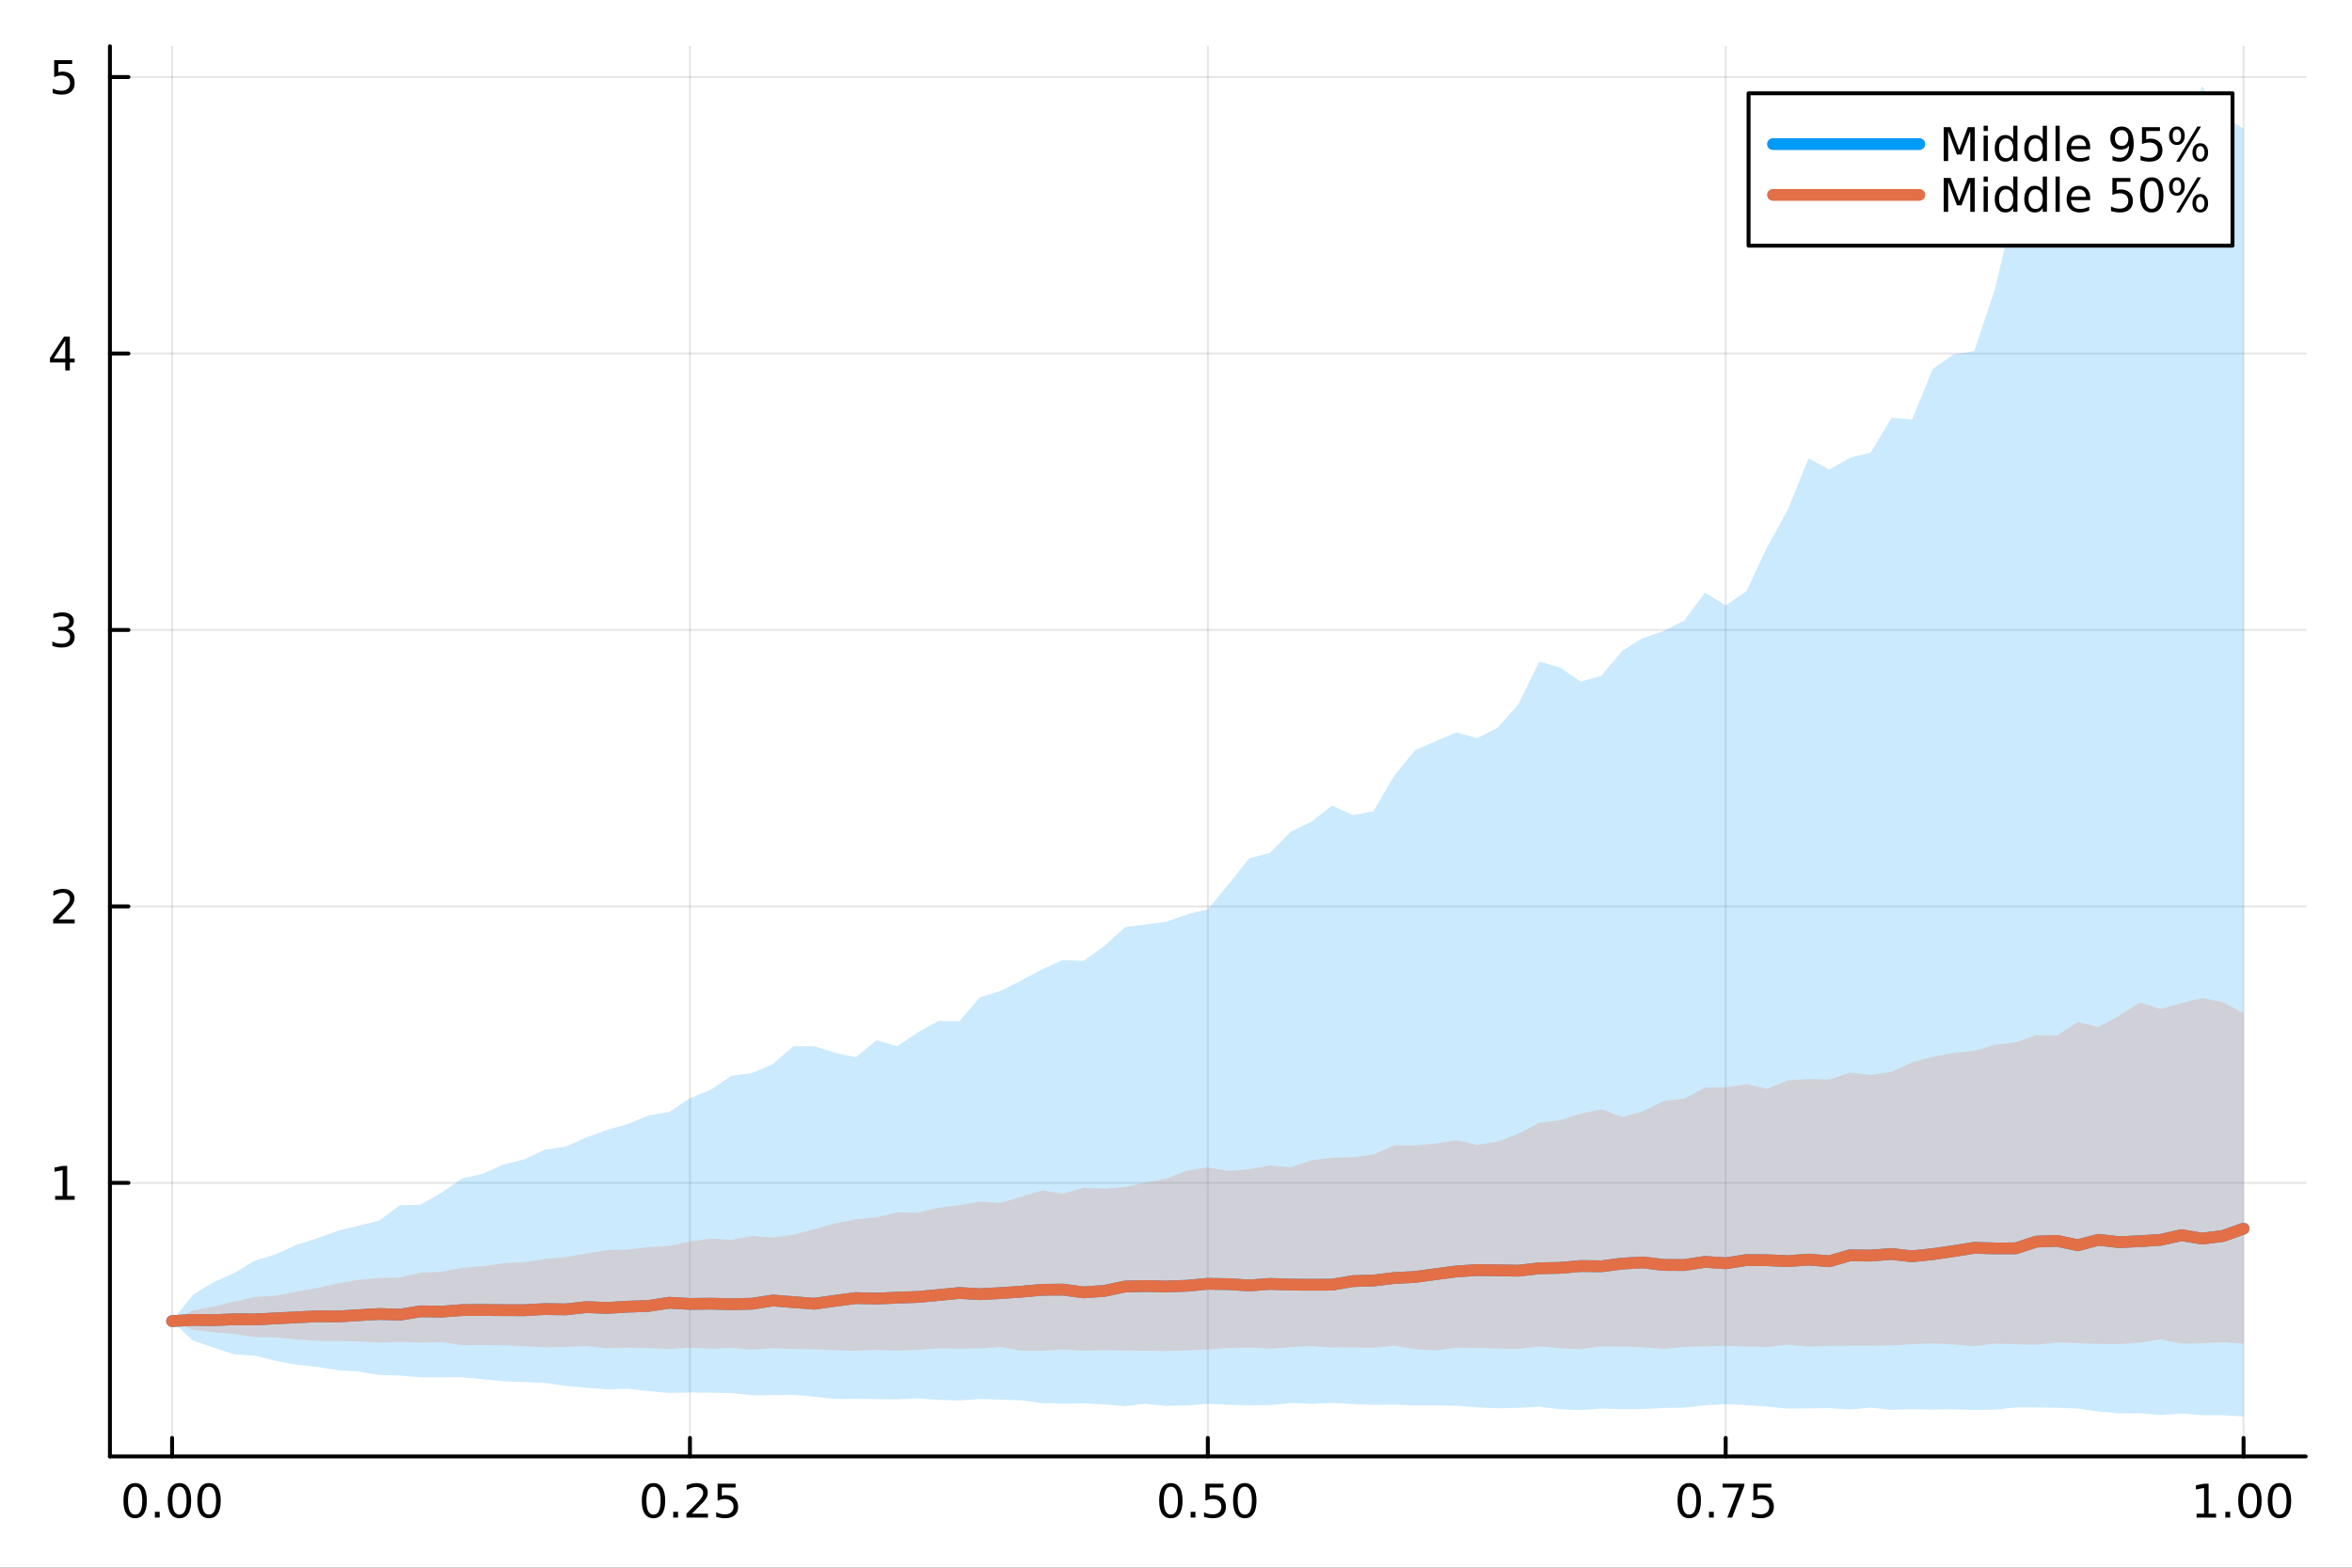<?xml version="1.0" encoding="utf-8"?>
<svg xmlns="http://www.w3.org/2000/svg" xmlns:xlink="http://www.w3.org/1999/xlink" width="600" height="400" viewBox="0 0 2400 1600">
<rect x="0" y="0" width="2400" height="1600" fill="#333333" stroke="none"/>
<defs>
  <clipPath id="clip700">
    <rect x="0" y="0" width="2400" height="1600"/>
  </clipPath>
</defs>
<path clip-path="url(#clip700)" d="M0 1600 L2400 1600 L2400 0 L0 0  Z" fill="#ffffff" fill-rule="evenodd" fill-opacity="1"/>
<defs>
  <clipPath id="clip701">
    <rect x="480" y="0" width="1681" height="1600"/>
  </clipPath>
</defs>
<path clip-path="url(#clip700)" d="M112.177 1486.45 L2352.76 1486.45 L2352.76 47.244 L112.177 47.244  Z" fill="#ffffff" fill-rule="evenodd" fill-opacity="1"/>
<defs>
  <clipPath id="clip702">
    <rect x="112" y="47" width="2242" height="1440"/>
  </clipPath>
</defs>
<polyline clip-path="url(#clip702)" style="stroke:#000000; stroke-linecap:round; stroke-linejoin:round; stroke-width:2; stroke-opacity:0.1; fill:none" points="175.59,1486.45 175.59,47.244 "/>
<polyline clip-path="url(#clip702)" style="stroke:#000000; stroke-linecap:round; stroke-linejoin:round; stroke-width:2; stroke-opacity:0.1; fill:none" points="704.028,1486.45 704.028,47.244 "/>
<polyline clip-path="url(#clip702)" style="stroke:#000000; stroke-linecap:round; stroke-linejoin:round; stroke-width:2; stroke-opacity:0.1; fill:none" points="1232.47,1486.45 1232.47,47.244 "/>
<polyline clip-path="url(#clip702)" style="stroke:#000000; stroke-linecap:round; stroke-linejoin:round; stroke-width:2; stroke-opacity:0.1; fill:none" points="1760.9,1486.45 1760.9,47.244 "/>
<polyline clip-path="url(#clip702)" style="stroke:#000000; stroke-linecap:round; stroke-linejoin:round; stroke-width:2; stroke-opacity:0.1; fill:none" points="2289.34,1486.45 2289.34,47.244 "/>
<polyline clip-path="url(#clip702)" style="stroke:#000000; stroke-linecap:round; stroke-linejoin:round; stroke-width:2; stroke-opacity:0.1; fill:none" points="112.177,1207.25 2352.76,1207.25 "/>
<polyline clip-path="url(#clip702)" style="stroke:#000000; stroke-linecap:round; stroke-linejoin:round; stroke-width:2; stroke-opacity:0.1; fill:none" points="112.177,925.099 2352.76,925.099 "/>
<polyline clip-path="url(#clip702)" style="stroke:#000000; stroke-linecap:round; stroke-linejoin:round; stroke-width:2; stroke-opacity:0.1; fill:none" points="112.177,642.944 2352.76,642.944 "/>
<polyline clip-path="url(#clip702)" style="stroke:#000000; stroke-linecap:round; stroke-linejoin:round; stroke-width:2; stroke-opacity:0.1; fill:none" points="112.177,360.79 2352.76,360.79 "/>
<polyline clip-path="url(#clip702)" style="stroke:#000000; stroke-linecap:round; stroke-linejoin:round; stroke-width:2; stroke-opacity:0.1; fill:none" points="112.177,78.636 2352.76,78.636 "/>
<polyline clip-path="url(#clip700)" style="stroke:#000000; stroke-linecap:round; stroke-linejoin:round; stroke-width:4; stroke-opacity:1; fill:none" points="112.177,1486.45 2352.76,1486.45 "/>
<polyline clip-path="url(#clip700)" style="stroke:#000000; stroke-linecap:round; stroke-linejoin:round; stroke-width:4; stroke-opacity:1; fill:none" points="175.59,1486.45 175.59,1467.55 "/>
<polyline clip-path="url(#clip700)" style="stroke:#000000; stroke-linecap:round; stroke-linejoin:round; stroke-width:4; stroke-opacity:1; fill:none" points="704.028,1486.45 704.028,1467.55 "/>
<polyline clip-path="url(#clip700)" style="stroke:#000000; stroke-linecap:round; stroke-linejoin:round; stroke-width:4; stroke-opacity:1; fill:none" points="1232.47,1486.45 1232.47,1467.55 "/>
<polyline clip-path="url(#clip700)" style="stroke:#000000; stroke-linecap:round; stroke-linejoin:round; stroke-width:4; stroke-opacity:1; fill:none" points="1760.9,1486.45 1760.9,1467.55 "/>
<polyline clip-path="url(#clip700)" style="stroke:#000000; stroke-linecap:round; stroke-linejoin:round; stroke-width:4; stroke-opacity:1; fill:none" points="2289.34,1486.45 2289.34,1467.55 "/>
<path clip-path="url(#clip700)" d="M137.893 1517.37 Q134.282 1517.37 132.453 1520.93 Q130.648 1524.47 130.648 1531.6 Q130.648 1538.71 132.453 1542.27 Q134.282 1545.82 137.893 1545.82 Q141.527 1545.82 143.333 1542.27 Q145.162 1538.71 145.162 1531.6 Q145.162 1524.47 143.333 1520.93 Q141.527 1517.37 137.893 1517.37 M137.893 1513.66 Q143.703 1513.66 146.759 1518.27 Q149.838 1522.85 149.838 1531.6 Q149.838 1540.33 146.759 1544.94 Q143.703 1549.52 137.893 1549.52 Q132.083 1549.52 129.004 1544.94 Q125.949 1540.33 125.949 1531.6 Q125.949 1522.85 129.004 1518.27 Q132.083 1513.66 137.893 1513.66 Z" fill="#000000" fill-rule="nonzero" fill-opacity="1" /><path clip-path="url(#clip700)" d="M158.055 1542.97 L162.939 1542.97 L162.939 1548.85 L158.055 1548.85 L158.055 1542.97 Z" fill="#000000" fill-rule="nonzero" fill-opacity="1" /><path clip-path="url(#clip700)" d="M183.124 1517.37 Q179.513 1517.37 177.685 1520.93 Q175.879 1524.47 175.879 1531.6 Q175.879 1538.71 177.685 1542.27 Q179.513 1545.82 183.124 1545.82 Q186.759 1545.82 188.564 1542.27 Q190.393 1538.71 190.393 1531.6 Q190.393 1524.47 188.564 1520.93 Q186.759 1517.37 183.124 1517.37 M183.124 1513.66 Q188.935 1513.66 191.99 1518.27 Q195.069 1522.85 195.069 1531.6 Q195.069 1540.33 191.99 1544.94 Q188.935 1549.52 183.124 1549.52 Q177.314 1549.52 174.236 1544.94 Q171.18 1540.33 171.18 1531.6 Q171.18 1522.85 174.236 1518.27 Q177.314 1513.66 183.124 1513.66 Z" fill="#000000" fill-rule="nonzero" fill-opacity="1" /><path clip-path="url(#clip700)" d="M213.286 1517.37 Q209.675 1517.37 207.847 1520.93 Q206.041 1524.47 206.041 1531.6 Q206.041 1538.71 207.847 1542.27 Q209.675 1545.82 213.286 1545.82 Q216.921 1545.82 218.726 1542.27 Q220.555 1538.71 220.555 1531.6 Q220.555 1524.47 218.726 1520.93 Q216.921 1517.37 213.286 1517.37 M213.286 1513.66 Q219.096 1513.66 222.152 1518.27 Q225.231 1522.85 225.231 1531.6 Q225.231 1540.33 222.152 1544.94 Q219.096 1549.52 213.286 1549.52 Q207.476 1549.52 204.397 1544.94 Q201.342 1540.33 201.342 1531.6 Q201.342 1522.85 204.397 1518.27 Q207.476 1513.66 213.286 1513.66 Z" fill="#000000" fill-rule="nonzero" fill-opacity="1" /><path clip-path="url(#clip700)" d="M666.829 1517.37 Q663.218 1517.37 661.39 1520.93 Q659.584 1524.47 659.584 1531.6 Q659.584 1538.71 661.39 1542.27 Q663.218 1545.82 666.829 1545.82 Q670.464 1545.82 672.269 1542.27 Q674.098 1538.71 674.098 1531.6 Q674.098 1524.47 672.269 1520.93 Q670.464 1517.37 666.829 1517.37 M666.829 1513.66 Q672.639 1513.66 675.695 1518.27 Q678.774 1522.85 678.774 1531.6 Q678.774 1540.33 675.695 1544.94 Q672.639 1549.52 666.829 1549.52 Q661.019 1549.52 657.94 1544.94 Q654.885 1540.33 654.885 1531.6 Q654.885 1522.85 657.94 1518.27 Q661.019 1513.66 666.829 1513.66 Z" fill="#000000" fill-rule="nonzero" fill-opacity="1" /><path clip-path="url(#clip700)" d="M686.991 1542.97 L691.875 1542.97 L691.875 1548.85 L686.991 1548.85 L686.991 1542.97 Z" fill="#000000" fill-rule="nonzero" fill-opacity="1" /><path clip-path="url(#clip700)" d="M706.088 1544.91 L722.408 1544.91 L722.408 1548.85 L700.463 1548.85 L700.463 1544.91 Q703.125 1542.16 707.709 1537.53 Q712.315 1532.88 713.496 1531.53 Q715.741 1529.01 716.621 1527.27 Q717.523 1525.51 717.523 1523.82 Q717.523 1521.07 715.579 1519.33 Q713.658 1517.6 710.556 1517.6 Q708.357 1517.6 705.903 1518.36 Q703.473 1519.13 700.695 1520.68 L700.695 1515.95 Q703.519 1514.82 705.973 1514.24 Q708.426 1513.66 710.463 1513.66 Q715.834 1513.66 719.028 1516.35 Q722.223 1519.03 722.223 1523.52 Q722.223 1525.65 721.412 1527.57 Q720.625 1529.47 718.519 1532.07 Q717.94 1532.74 714.838 1535.95 Q711.736 1539.15 706.088 1544.91 Z" fill="#000000" fill-rule="nonzero" fill-opacity="1" /><path clip-path="url(#clip700)" d="M732.269 1514.29 L750.625 1514.29 L750.625 1518.22 L736.551 1518.22 L736.551 1526.7 Q737.57 1526.35 738.588 1526.19 Q739.607 1526 740.625 1526 Q746.412 1526 749.792 1529.17 Q753.171 1532.34 753.171 1537.76 Q753.171 1543.34 749.699 1546.44 Q746.227 1549.52 739.908 1549.52 Q737.732 1549.52 735.463 1549.15 Q733.218 1548.78 730.81 1548.04 L730.81 1543.34 Q732.894 1544.47 735.116 1545.03 Q737.338 1545.58 739.815 1545.58 Q743.82 1545.58 746.158 1543.48 Q748.496 1541.37 748.496 1537.76 Q748.496 1534.15 746.158 1532.04 Q743.82 1529.94 739.815 1529.94 Q737.94 1529.94 736.065 1530.35 Q734.213 1530.77 732.269 1531.65 L732.269 1514.29 Z" fill="#000000" fill-rule="nonzero" fill-opacity="1" /><path clip-path="url(#clip700)" d="M1194.77 1517.37 Q1191.16 1517.37 1189.33 1520.93 Q1187.52 1524.47 1187.52 1531.6 Q1187.52 1538.71 1189.33 1542.27 Q1191.16 1545.82 1194.77 1545.82 Q1198.4 1545.82 1200.21 1542.27 Q1202.04 1538.71 1202.04 1531.6 Q1202.04 1524.47 1200.21 1520.93 Q1198.4 1517.37 1194.77 1517.37 M1194.77 1513.66 Q1200.58 1513.66 1203.64 1518.27 Q1206.71 1522.85 1206.71 1531.6 Q1206.71 1540.33 1203.64 1544.94 Q1200.58 1549.52 1194.77 1549.52 Q1188.96 1549.52 1185.88 1544.94 Q1182.83 1540.33 1182.83 1531.6 Q1182.83 1522.85 1185.88 1518.27 Q1188.96 1513.66 1194.77 1513.66 Z" fill="#000000" fill-rule="nonzero" fill-opacity="1" /><path clip-path="url(#clip700)" d="M1214.93 1542.97 L1219.82 1542.97 L1219.82 1548.85 L1214.93 1548.85 L1214.93 1542.97 Z" fill="#000000" fill-rule="nonzero" fill-opacity="1" /><path clip-path="url(#clip700)" d="M1230.05 1514.29 L1248.4 1514.29 L1248.4 1518.22 L1234.33 1518.22 L1234.33 1526.7 Q1235.35 1526.35 1236.37 1526.19 Q1237.39 1526 1238.4 1526 Q1244.19 1526 1247.57 1529.17 Q1250.95 1532.34 1250.95 1537.76 Q1250.95 1543.34 1247.48 1546.44 Q1244.01 1549.52 1237.69 1549.52 Q1235.51 1549.52 1233.24 1549.15 Q1231 1548.78 1228.59 1548.04 L1228.59 1543.34 Q1230.67 1544.47 1232.89 1545.03 Q1235.12 1545.58 1237.59 1545.58 Q1241.6 1545.58 1243.94 1543.48 Q1246.27 1541.37 1246.27 1537.76 Q1246.27 1534.15 1243.94 1532.04 Q1241.6 1529.94 1237.59 1529.94 Q1235.72 1529.94 1233.84 1530.35 Q1231.99 1530.77 1230.05 1531.65 L1230.05 1514.29 Z" fill="#000000" fill-rule="nonzero" fill-opacity="1" /><path clip-path="url(#clip700)" d="M1270.16 1517.37 Q1266.55 1517.37 1264.72 1520.93 Q1262.92 1524.47 1262.92 1531.6 Q1262.92 1538.71 1264.72 1542.27 Q1266.55 1545.82 1270.16 1545.82 Q1273.8 1545.82 1275.6 1542.27 Q1277.43 1538.71 1277.43 1531.6 Q1277.43 1524.47 1275.6 1520.93 Q1273.8 1517.37 1270.16 1517.37 M1270.16 1513.66 Q1275.97 1513.66 1279.03 1518.27 Q1282.11 1522.85 1282.11 1531.6 Q1282.11 1540.33 1279.03 1544.94 Q1275.97 1549.52 1270.16 1549.52 Q1264.35 1549.52 1261.27 1544.94 Q1258.22 1540.33 1258.22 1531.6 Q1258.22 1522.85 1261.27 1518.27 Q1264.35 1513.66 1270.16 1513.66 Z" fill="#000000" fill-rule="nonzero" fill-opacity="1" /><path clip-path="url(#clip700)" d="M1723.71 1517.37 Q1720.09 1517.37 1718.27 1520.93 Q1716.46 1524.47 1716.46 1531.6 Q1716.46 1538.71 1718.27 1542.27 Q1720.09 1545.82 1723.71 1545.82 Q1727.34 1545.82 1729.15 1542.27 Q1730.97 1538.71 1730.97 1531.6 Q1730.97 1524.47 1729.15 1520.93 Q1727.34 1517.37 1723.71 1517.37 M1723.71 1513.66 Q1729.52 1513.66 1732.57 1518.27 Q1735.65 1522.85 1735.65 1531.6 Q1735.65 1540.33 1732.57 1544.94 Q1729.52 1549.52 1723.71 1549.52 Q1717.9 1549.52 1714.82 1544.94 Q1711.76 1540.33 1711.76 1531.6 Q1711.76 1522.85 1714.82 1518.27 Q1717.9 1513.66 1723.71 1513.66 Z" fill="#000000" fill-rule="nonzero" fill-opacity="1" /><path clip-path="url(#clip700)" d="M1743.87 1542.97 L1748.75 1542.97 L1748.75 1548.85 L1743.87 1548.85 L1743.87 1542.97 Z" fill="#000000" fill-rule="nonzero" fill-opacity="1" /><path clip-path="url(#clip700)" d="M1757.76 1514.29 L1779.98 1514.29 L1779.98 1516.28 L1767.43 1548.85 L1762.55 1548.85 L1774.35 1518.22 L1757.76 1518.22 L1757.76 1514.29 Z" fill="#000000" fill-rule="nonzero" fill-opacity="1" /><path clip-path="url(#clip700)" d="M1789.15 1514.29 L1807.5 1514.29 L1807.5 1518.22 L1793.43 1518.22 L1793.43 1526.7 Q1794.45 1526.35 1795.46 1526.19 Q1796.48 1526 1797.5 1526 Q1803.29 1526 1806.67 1529.17 Q1810.05 1532.34 1810.05 1537.76 Q1810.05 1543.34 1806.58 1546.44 Q1803.1 1549.52 1796.78 1549.52 Q1794.61 1549.52 1792.34 1549.15 Q1790.09 1548.78 1787.69 1548.04 L1787.69 1543.34 Q1789.77 1544.47 1791.99 1545.03 Q1794.21 1545.58 1796.69 1545.58 Q1800.7 1545.58 1803.03 1543.48 Q1805.37 1541.37 1805.37 1537.76 Q1805.37 1534.15 1803.03 1532.04 Q1800.7 1529.94 1796.69 1529.94 Q1794.82 1529.94 1792.94 1530.35 Q1791.09 1530.77 1789.15 1531.65 L1789.15 1514.29 Z" fill="#000000" fill-rule="nonzero" fill-opacity="1" /><path clip-path="url(#clip700)" d="M2241.42 1544.91 L2249.05 1544.91 L2249.05 1518.55 L2240.74 1520.21 L2240.74 1515.95 L2249.01 1514.29 L2253.68 1514.29 L2253.68 1544.91 L2261.32 1544.91 L2261.32 1548.85 L2241.42 1548.85 L2241.42 1544.91 Z" fill="#000000" fill-rule="nonzero" fill-opacity="1" /><path clip-path="url(#clip700)" d="M2270.77 1542.97 L2275.65 1542.97 L2275.65 1548.85 L2270.77 1548.85 L2270.77 1542.97 Z" fill="#000000" fill-rule="nonzero" fill-opacity="1" /><path clip-path="url(#clip700)" d="M2295.84 1517.37 Q2292.23 1517.37 2290.4 1520.93 Q2288.59 1524.47 2288.59 1531.6 Q2288.59 1538.71 2290.4 1542.27 Q2292.23 1545.82 2295.84 1545.82 Q2299.47 1545.82 2301.28 1542.27 Q2303.1 1538.71 2303.1 1531.6 Q2303.1 1524.47 2301.28 1520.93 Q2299.47 1517.37 2295.84 1517.37 M2295.84 1513.66 Q2301.65 1513.66 2304.7 1518.27 Q2307.78 1522.85 2307.78 1531.6 Q2307.78 1540.33 2304.7 1544.94 Q2301.65 1549.52 2295.84 1549.52 Q2290.03 1549.52 2286.95 1544.94 Q2283.89 1540.33 2283.89 1531.6 Q2283.89 1522.85 2286.95 1518.27 Q2290.03 1513.66 2295.84 1513.66 Z" fill="#000000" fill-rule="nonzero" fill-opacity="1" /><path clip-path="url(#clip700)" d="M2326 1517.37 Q2322.39 1517.37 2320.56 1520.93 Q2318.75 1524.47 2318.75 1531.6 Q2318.75 1538.71 2320.56 1542.27 Q2322.39 1545.82 2326 1545.82 Q2329.63 1545.82 2331.44 1542.27 Q2333.27 1538.71 2333.27 1531.6 Q2333.27 1524.47 2331.44 1520.93 Q2329.63 1517.37 2326 1517.37 M2326 1513.66 Q2331.81 1513.66 2334.86 1518.27 Q2337.94 1522.85 2337.94 1531.6 Q2337.94 1540.33 2334.86 1544.94 Q2331.81 1549.52 2326 1549.52 Q2320.19 1549.52 2317.11 1544.94 Q2314.05 1540.33 2314.05 1531.6 Q2314.05 1522.85 2317.11 1518.27 Q2320.19 1513.66 2326 1513.66 Z" fill="#000000" fill-rule="nonzero" fill-opacity="1" /><polyline clip-path="url(#clip700)" style="stroke:#000000; stroke-linecap:round; stroke-linejoin:round; stroke-width:4; stroke-opacity:1; fill:none" points="112.177,1486.45 112.177,47.244 "/>
<polyline clip-path="url(#clip700)" style="stroke:#000000; stroke-linecap:round; stroke-linejoin:round; stroke-width:4; stroke-opacity:1; fill:none" points="112.177,1207.25 131.075,1207.25 "/>
<polyline clip-path="url(#clip700)" style="stroke:#000000; stroke-linecap:round; stroke-linejoin:round; stroke-width:4; stroke-opacity:1; fill:none" points="112.177,925.099 131.075,925.099 "/>
<polyline clip-path="url(#clip700)" style="stroke:#000000; stroke-linecap:round; stroke-linejoin:round; stroke-width:4; stroke-opacity:1; fill:none" points="112.177,642.944 131.075,642.944 "/>
<polyline clip-path="url(#clip700)" style="stroke:#000000; stroke-linecap:round; stroke-linejoin:round; stroke-width:4; stroke-opacity:1; fill:none" points="112.177,360.79 131.075,360.79 "/>
<polyline clip-path="url(#clip700)" style="stroke:#000000; stroke-linecap:round; stroke-linejoin:round; stroke-width:4; stroke-opacity:1; fill:none" points="112.177,78.636 131.075,78.636 "/>
<path clip-path="url(#clip700)" d="M56.27 1220.6 L63.909 1220.6 L63.909 1194.23 L55.599 1195.9 L55.599 1191.64 L63.862 1189.97 L68.538 1189.97 L68.538 1220.6 L76.177 1220.6 L76.177 1224.53 L56.27 1224.53 L56.27 1220.6 Z" fill="#000000" fill-rule="nonzero" fill-opacity="1" /><path clip-path="url(#clip700)" d="M59.858 938.443 L76.177 938.443 L76.177 942.379 L54.233 942.379 L54.233 938.443 Q56.895 935.689 61.478 931.059 Q66.085 926.406 67.265 925.064 Q69.51 922.541 70.39 920.805 Q71.293 919.045 71.293 917.356 Q71.293 914.601 69.349 912.865 Q67.427 911.129 64.325 911.129 Q62.126 911.129 59.673 911.893 Q57.242 912.656 54.464 914.207 L54.464 909.485 Q57.288 908.351 59.742 907.772 Q62.196 907.194 64.233 907.194 Q69.603 907.194 72.798 909.879 Q75.992 912.564 75.992 917.055 Q75.992 919.184 75.182 921.105 Q74.395 923.004 72.288 925.596 Q71.71 926.267 68.608 929.485 Q65.506 932.679 59.858 938.443 Z" fill="#000000" fill-rule="nonzero" fill-opacity="1" /><path clip-path="url(#clip700)" d="M69.048 641.59 Q72.404 642.308 74.279 644.576 Q76.177 646.845 76.177 650.178 Q76.177 655.294 72.659 658.095 Q69.14 660.896 62.659 660.896 Q60.483 660.896 58.168 660.456 Q55.876 660.039 53.423 659.183 L53.423 654.669 Q55.367 655.803 57.682 656.382 Q59.997 656.96 62.52 656.96 Q66.918 656.96 69.21 655.224 Q71.524 653.488 71.524 650.178 Q71.524 647.122 69.372 645.409 Q67.242 643.673 63.423 643.673 L59.395 643.673 L59.395 639.831 L63.608 639.831 Q67.057 639.831 68.885 638.465 Q70.714 637.076 70.714 634.484 Q70.714 631.822 68.816 630.41 Q66.941 628.974 63.423 628.974 Q61.501 628.974 59.302 629.391 Q57.103 629.808 54.464 630.687 L54.464 626.521 Q57.126 625.78 59.441 625.41 Q61.779 625.039 63.839 625.039 Q69.163 625.039 72.265 627.47 Q75.367 629.877 75.367 633.998 Q75.367 636.868 73.724 638.859 Q72.08 640.826 69.048 641.59 Z" fill="#000000" fill-rule="nonzero" fill-opacity="1" /><path clip-path="url(#clip700)" d="M66.594 347.584 L54.788 366.033 L66.594 366.033 L66.594 347.584 M65.367 343.51 L71.247 343.51 L71.247 366.033 L76.177 366.033 L76.177 369.922 L71.247 369.922 L71.247 378.07 L66.594 378.07 L66.594 369.922 L50.992 369.922 L50.992 365.408 L65.367 343.51 Z" fill="#000000" fill-rule="nonzero" fill-opacity="1" /><path clip-path="url(#clip700)" d="M55.275 61.356 L73.631 61.356 L73.631 65.291 L59.557 65.291 L59.557 73.763 Q60.575 73.416 61.594 73.254 Q62.612 73.069 63.631 73.069 Q69.418 73.069 72.798 76.24 Q76.177 79.411 76.177 84.828 Q76.177 90.406 72.705 93.508 Q69.233 96.587 62.913 96.587 Q60.737 96.587 58.469 96.216 Q56.224 95.846 53.816 95.105 L53.816 90.406 Q55.9 91.541 58.122 92.096 Q60.344 92.652 62.821 92.652 Q66.825 92.652 69.163 90.545 Q71.501 88.439 71.501 84.828 Q71.501 81.217 69.163 79.11 Q66.825 77.004 62.821 77.004 Q60.946 77.004 59.071 77.42 Q57.219 77.837 55.275 78.717 L55.275 61.356 Z" fill="#000000" fill-rule="nonzero" fill-opacity="1" /><path clip-path="url(#clip702)" d="M175.59 1348.33 L196.727 1368.22 L217.865 1375.41 L239.002 1382.31 L260.14 1383.65 L281.277 1388.9 L302.415 1392.83 L323.553 1394.96 L344.69 1398.49 L365.828 1399.95 L386.965 1403.35 L408.103 1403.92 L429.24 1405.81 L450.378 1405.75 L471.515 1405.61 L492.653 1407.73 L513.79 1409.72 L534.928 1410.63 L556.065 1411.38 L577.203 1414.47 L598.34 1416.35 L619.478 1418.08 L640.616 1417.3 L661.753 1419.85 L682.891 1421.69 L704.028 1421.18 L725.166 1421.4 L746.303 1421.83 L767.441 1423.96 L788.578 1423.89 L809.716 1423.68 L830.853 1425.45 L851.991 1427.87 L873.128 1427.72 L894.266 1427.91 L915.404 1428.19 L936.541 1427.14 L957.679 1428.76 L978.816 1429.38 L999.954 1427.83 L1021.09 1428.48 L1042.23 1429.23 L1063.37 1432.1 L1084.5 1432.72 L1105.64 1432.36 L1126.78 1433.3 L1147.92 1435.1 L1169.05 1432.79 L1190.19 1434.81 L1211.33 1434.4 L1232.47 1432.77 L1253.6 1433.76 L1274.74 1434.28 L1295.88 1434.09 L1317.02 1431.99 L1338.15 1432.8 L1359.29 1431.88 L1380.43 1432.97 L1401.57 1433.87 L1422.7 1433.53 L1443.84 1434.47 L1464.98 1434.41 L1486.12 1434.74 L1507.25 1436.38 L1528.39 1437.37 L1549.53 1436.85 L1570.67 1435.75 L1591.8 1438.34 L1612.94 1439.24 L1634.08 1437.7 L1655.22 1438.23 L1676.35 1438.14 L1697.49 1437.06 L1718.63 1436.63 L1739.77 1434.26 L1760.9 1433.21 L1782.04 1434.17 L1803.18 1435.57 L1824.32 1437.69 L1845.46 1437.41 L1866.59 1437.16 L1887.73 1438.65 L1908.87 1436.62 L1930.01 1438.96 L1951.14 1438.34 L1972.28 1438.66 L1993.42 1438.4 L2014.56 1439.11 L2035.69 1438.8 L2056.83 1436.48 L2077.97 1436.51 L2099.11 1436.77 L2120.24 1437.61 L2141.38 1440.65 L2162.52 1442.63 L2183.66 1442.37 L2204.79 1444.19 L2225.93 1442.67 L2247.07 1444.33 L2268.21 1444.31 L2289.34 1445.72 L2289.34 131.098 L2268.21 118.729 L2247.07 87.976 L2225.93 132.423 L2204.79 123.436 L2183.66 162.429 L2162.52 171.653 L2141.38 194.561 L2120.24 205.159 L2099.11 196.796 L2077.97 214.035 L2056.83 205.216 L2035.69 295.04 L2014.56 358.323 L1993.42 361.804 L1972.28 376.375 L1951.14 428.021 L1930.01 426.506 L1908.87 461.976 L1887.73 467.165 L1866.59 479.288 L1845.46 467.767 L1824.32 520.206 L1803.18 558.335 L1782.04 603.324 L1760.9 617.926 L1739.77 604.73 L1718.63 633.314 L1697.49 644.147 L1676.35 651.221 L1655.22 664.362 L1634.08 689.602 L1612.94 695.659 L1591.8 681.235 L1570.67 675.176 L1549.53 718.516 L1528.39 742.555 L1507.25 753.4 L1486.12 747.425 L1464.98 756.404 L1443.84 765.736 L1422.7 791.624 L1401.57 827.838 L1380.43 832.003 L1359.29 822.108 L1338.15 838.628 L1317.02 848.85 L1295.88 870.424 L1274.74 876.039 L1253.6 902.447 L1232.47 928.081 L1211.33 933.171 L1190.19 940.714 L1169.05 943.609 L1147.92 946.188 L1126.78 965.476 L1105.64 980.706 L1084.5 979.797 L1063.37 989.26 L1042.23 1000.63 L1021.09 1011.3 L999.954 1017.84 L978.816 1042.34 L957.679 1041.97 L936.541 1053.67 L915.404 1067.8 L894.266 1061.71 L873.128 1079.1 L851.991 1074.51 L830.853 1067.73 L809.716 1067.7 L788.578 1085.99 L767.441 1095.12 L746.303 1098.04 L725.166 1112.23 L704.028 1120.75 L682.891 1134.88 L661.753 1138.36 L640.616 1147.2 L619.478 1153.23 L598.34 1160.83 L577.203 1170.23 L556.065 1173.38 L534.928 1183.23 L513.79 1188.56 L492.653 1197.99 L471.515 1202.74 L450.378 1217.31 L429.24 1229.49 L408.103 1230.04 L386.965 1245.65 L365.828 1251.03 L344.69 1256.12 L323.553 1263.85 L302.415 1270.46 L281.277 1280.19 L260.14 1286.55 L239.002 1299.32 L217.865 1308.56 L196.727 1321.57 L175.59 1348.33  Z" fill="#009af9" fill-rule="evenodd" fill-opacity="0.2"/>
<polyline clip-path="url(#clip702)" style="stroke:#009af9; stroke-linecap:round; stroke-linejoin:round; stroke-width:12; stroke-opacity:1; fill:none" points="175.59,1348.33 196.727,1347.07 217.865,1347.36 239.002,1346.46 260.14,1346.62 281.277,1345.56 302.415,1344.48 323.553,1343.39 344.69,1343.6 365.828,1342.29 386.965,1341.08 408.103,1341.77 429.24,1338.35 450.378,1338.7 471.515,1337.08 492.653,1336.99 513.79,1337.18 534.928,1337.22 556.065,1336.04 577.203,1336.37 598.34,1334.04 619.478,1334.9 640.616,1333.62 661.753,1332.81 682.891,1329.59 704.028,1330.8 725.166,1330.53 746.303,1331.09 767.441,1330.59 788.578,1327.32 809.716,1328.97 830.853,1330.59 851.991,1327.62 873.128,1324.84 894.266,1325.38 915.404,1324.41 936.541,1323.68 957.679,1321.73 978.816,1319.63 999.954,1320.87 1021.09,1319.71 1042.23,1318.32 1063.37,1316.4 1084.5,1316.19 1105.64,1319 1126.78,1317.49 1147.92,1313.04 1169.05,1312.56 1190.19,1313.02 1211.33,1312.26 1232.47,1310.28 1253.6,1310.63 1274.74,1311.93 1295.88,1310.38 1317.02,1311.09 1338.15,1311.22 1359.29,1311.13 1380.43,1307.54 1401.57,1306.9 1422.7,1304.36 1443.84,1303.29 1464.98,1300.39 1486.12,1297.64 1507.25,1296.24 1528.39,1296.48 1549.53,1296.88 1570.67,1294.44 1591.8,1293.99 1612.94,1292.15 1634.08,1292.38 1655.22,1289.66 1676.35,1288.45 1697.49,1290.97 1718.63,1291.12 1739.77,1287.9 1760.9,1289.31 1782.04,1286.07 1803.18,1286.18 1824.32,1287.15 1845.46,1285.53 1866.59,1287.25 1887.73,1281.19 1908.87,1281.47 1930.01,1279.82 1951.14,1282.22 1972.28,1279.97 1993.42,1276.91 2014.56,1273.54 2035.69,1274.14 2056.83,1274.12 2077.97,1267.18 2099.11,1266.46 2120.24,1270.89 2141.38,1265.35 2162.52,1267.78 2183.66,1266.76 2204.79,1265.4 2225.93,1260.65 2247.07,1264.14 2268.21,1261.47 2289.34,1253.98 "/>
<path clip-path="url(#clip702)" d="M175.59 1348.33 L196.727 1357.26 L217.865 1359.78 L239.002 1361.37 L260.14 1364.89 L281.277 1364.95 L302.415 1367.14 L323.553 1368.41 L344.69 1368.68 L365.828 1369.03 L386.965 1370.29 L408.103 1369.68 L429.24 1370.13 L450.378 1369.69 L471.515 1372.9 L492.653 1372.78 L513.79 1373.09 L534.928 1373.96 L556.065 1375.17 L577.203 1374.75 L598.34 1373.73 L619.478 1376.06 L640.616 1375.46 L661.753 1375.94 L682.891 1376.86 L704.028 1375.44 L725.166 1376.58 L746.303 1375.73 L767.441 1377.43 L788.578 1375.95 L809.716 1376.83 L830.853 1377.1 L851.991 1378 L873.128 1378.63 L894.266 1377.67 L915.404 1378.45 L936.541 1377.63 L957.679 1376.18 L978.816 1376.34 L999.954 1376.25 L1021.09 1374.71 L1042.23 1378.66 L1063.37 1378.71 L1084.5 1377.25 L1105.64 1378.55 L1126.78 1378 L1147.92 1378.3 L1169.05 1378.56 L1190.19 1378.94 L1211.33 1378.21 L1232.47 1377.28 L1253.6 1375.86 L1274.74 1375.28 L1295.88 1376.59 L1317.02 1374.91 L1338.15 1373.77 L1359.29 1375.42 L1380.43 1375.13 L1401.57 1375.64 L1422.7 1373.36 L1443.84 1377.09 L1464.98 1378.3 L1486.12 1375.58 L1507.25 1375.71 L1528.39 1376.43 L1549.53 1376.74 L1570.67 1374.12 L1591.8 1375.95 L1612.94 1377.03 L1634.08 1374.22 L1655.22 1374.29 L1676.35 1375.02 L1697.49 1376.81 L1718.63 1374.61 L1739.77 1374.09 L1760.9 1373.5 L1782.04 1374.25 L1803.18 1374.82 L1824.32 1372.36 L1845.46 1374.39 L1866.59 1373.61 L1887.73 1373.54 L1908.87 1373.51 L1930.01 1373.11 L1951.14 1371.96 L1972.28 1371.11 L1993.42 1372.27 L2014.56 1373.9 L2035.69 1371.4 L2056.83 1371.93 L2077.97 1372.46 L2099.11 1370.17 L2120.24 1370.9 L2141.38 1371.7 L2162.52 1371.8 L2183.66 1370.46 L2204.79 1367 L2225.93 1371.3 L2247.07 1370.98 L2268.21 1369.87 L2289.34 1371.37 L2289.34 1034.09 L2268.21 1022.84 L2247.07 1018.52 L2225.93 1023.74 L2204.79 1029.77 L2183.66 1023.09 L2162.52 1036.56 L2141.38 1048.19 L2120.24 1043.04 L2099.11 1056.75 L2077.97 1056.32 L2056.83 1063.86 L2035.69 1066.27 L2014.56 1072.58 L1993.42 1074.59 L1972.28 1078.44 L1951.14 1084.05 L1930.01 1093.95 L1908.87 1097.11 L1887.73 1094.77 L1866.59 1101.79 L1845.46 1101.3 L1824.32 1102.57 L1803.18 1111.24 L1782.04 1106.55 L1760.9 1109.72 L1739.77 1110.02 L1718.63 1121.27 L1697.49 1123.78 L1676.35 1134.13 L1655.22 1140.02 L1634.08 1132.15 L1612.94 1136.69 L1591.8 1143.26 L1570.67 1145.8 L1549.53 1156.99 L1528.39 1165.07 L1507.25 1168.47 L1486.12 1163.7 L1464.98 1167.11 L1443.84 1168.93 L1422.7 1168.99 L1401.57 1178.31 L1380.43 1180.98 L1359.29 1181.56 L1338.15 1184.28 L1317.02 1191.33 L1295.88 1189.49 L1274.74 1193.19 L1253.6 1195.11 L1232.47 1191.43 L1211.33 1194.61 L1190.19 1202.94 L1169.05 1206.91 L1147.92 1211.51 L1126.78 1213.19 L1105.64 1212.41 L1084.5 1218.16 L1063.37 1215.07 L1042.23 1221.25 L1021.09 1227.6 L999.954 1226.32 L978.816 1230.04 L957.679 1232.59 L936.541 1237.65 L915.404 1237.37 L894.266 1242.35 L873.128 1244.58 L851.991 1248.61 L830.853 1254.52 L809.716 1260.22 L788.578 1262.96 L767.441 1261.53 L746.303 1265.3 L725.166 1264.16 L704.028 1266.99 L682.891 1271.56 L661.753 1272.75 L640.616 1275.26 L619.478 1275.79 L598.34 1279.27 L577.203 1282.86 L556.065 1284.9 L534.928 1288.15 L513.79 1289.17 L492.653 1292.28 L471.515 1294.08 L450.378 1297.93 L429.24 1298.89 L408.103 1303.81 L386.965 1304.51 L365.828 1306.08 L344.69 1309.94 L323.553 1314.5 L302.415 1318.29 L281.277 1322.28 L260.14 1323.7 L239.002 1328.31 L217.865 1333.45 L196.727 1337.47 L175.59 1348.33  Z" fill="#e26f46" fill-rule="evenodd" fill-opacity="0.2"/>
<polyline clip-path="url(#clip702)" style="stroke:#e26f46; stroke-linecap:round; stroke-linejoin:round; stroke-width:12; stroke-opacity:1; fill:none" points="175.59,1348.33 196.727,1347.07 217.865,1347.36 239.002,1346.46 260.14,1346.62 281.277,1345.56 302.415,1344.48 323.553,1343.39 344.69,1343.6 365.828,1342.29 386.965,1341.08 408.103,1341.77 429.24,1338.35 450.378,1338.7 471.515,1337.08 492.653,1336.99 513.79,1337.18 534.928,1337.22 556.065,1336.04 577.203,1336.37 598.34,1334.04 619.478,1334.9 640.616,1333.62 661.753,1332.81 682.891,1329.59 704.028,1330.8 725.166,1330.53 746.303,1331.09 767.441,1330.59 788.578,1327.32 809.716,1328.97 830.853,1330.59 851.991,1327.62 873.128,1324.84 894.266,1325.38 915.404,1324.41 936.541,1323.68 957.679,1321.73 978.816,1319.63 999.954,1320.87 1021.09,1319.71 1042.23,1318.32 1063.37,1316.4 1084.5,1316.19 1105.64,1319 1126.78,1317.49 1147.92,1313.04 1169.05,1312.56 1190.19,1313.02 1211.33,1312.26 1232.47,1310.28 1253.6,1310.63 1274.74,1311.93 1295.88,1310.38 1317.02,1311.09 1338.15,1311.22 1359.29,1311.13 1380.43,1307.54 1401.57,1306.9 1422.7,1304.36 1443.84,1303.29 1464.98,1300.39 1486.12,1297.64 1507.25,1296.24 1528.39,1296.48 1549.53,1296.88 1570.67,1294.44 1591.8,1293.99 1612.94,1292.15 1634.08,1292.38 1655.22,1289.66 1676.35,1288.45 1697.49,1290.97 1718.63,1291.12 1739.77,1287.9 1760.9,1289.31 1782.04,1286.07 1803.18,1286.18 1824.32,1287.15 1845.46,1285.53 1866.59,1287.25 1887.73,1281.19 1908.87,1281.47 1930.01,1279.82 1951.14,1282.22 1972.28,1279.97 1993.42,1276.91 2014.56,1273.54 2035.69,1274.14 2056.83,1274.12 2077.97,1267.18 2099.11,1266.46 2120.24,1270.89 2141.38,1265.35 2162.52,1267.78 2183.66,1266.76 2204.79,1265.4 2225.93,1260.65 2247.07,1264.14 2268.21,1261.47 2289.34,1253.98 "/>
<path clip-path="url(#clip700)" d="M1784.25 250.738 L2278.07 250.738 L2278.07 95.218 L1784.25 95.218  Z" fill="#ffffff" fill-rule="evenodd" fill-opacity="1"/>
<polyline clip-path="url(#clip700)" style="stroke:#000000; stroke-linecap:round; stroke-linejoin:round; stroke-width:4; stroke-opacity:1; fill:none" points="1784.25,250.738 2278.07,250.738 2278.07,95.218 1784.25,95.218 1784.25,250.738 "/>
<polyline clip-path="url(#clip700)" style="stroke:#009af9; stroke-linecap:round; stroke-linejoin:round; stroke-width:12; stroke-opacity:1; fill:none" points="1809.14,147.058 1958.51,147.058 "/>
<path clip-path="url(#clip700)" d="M1983.41 129.778 L1990.38 129.778 L1999.19 153.296 L2008.06 129.778 L2015.03 129.778 L2015.03 164.338 L2010.47 164.338 L2010.47 133.99 L2001.56 157.694 L1996.86 157.694 L1987.94 133.99 L1987.94 164.338 L1983.41 164.338 L1983.41 129.778 Z" fill="#000000" fill-rule="nonzero" fill-opacity="1" /><path clip-path="url(#clip700)" d="M2024.12 138.412 L2028.38 138.412 L2028.38 164.338 L2024.12 164.338 L2024.12 138.412 M2024.12 128.319 L2028.38 128.319 L2028.38 133.713 L2024.12 133.713 L2024.12 128.319 Z" fill="#000000" fill-rule="nonzero" fill-opacity="1" /><path clip-path="url(#clip700)" d="M2054.36 142.347 L2054.36 128.319 L2058.62 128.319 L2058.62 164.338 L2054.36 164.338 L2054.36 160.449 Q2053.01 162.763 2050.95 163.898 Q2048.92 165.009 2046.05 165.009 Q2041.35 165.009 2038.38 161.259 Q2035.44 157.509 2035.44 151.398 Q2035.44 145.287 2038.38 141.537 Q2041.35 137.787 2046.05 137.787 Q2048.92 137.787 2050.95 138.921 Q2053.01 140.032 2054.36 142.347 M2039.84 151.398 Q2039.84 156.097 2041.76 158.782 Q2043.71 161.444 2047.09 161.444 Q2050.47 161.444 2052.41 158.782 Q2054.36 156.097 2054.36 151.398 Q2054.36 146.699 2052.41 144.037 Q2050.47 141.352 2047.09 141.352 Q2043.71 141.352 2041.76 144.037 Q2039.84 146.699 2039.84 151.398 Z" fill="#000000" fill-rule="nonzero" fill-opacity="1" /><path clip-path="url(#clip700)" d="M2084.45 142.347 L2084.45 128.319 L2088.71 128.319 L2088.71 164.338 L2084.45 164.338 L2084.45 160.449 Q2083.11 162.763 2081.05 163.898 Q2079.01 165.009 2076.14 165.009 Q2071.44 165.009 2068.48 161.259 Q2065.54 157.509 2065.54 151.398 Q2065.54 145.287 2068.48 141.537 Q2071.44 137.787 2076.14 137.787 Q2079.01 137.787 2081.05 138.921 Q2083.11 140.032 2084.45 142.347 M2069.93 151.398 Q2069.93 156.097 2071.86 158.782 Q2073.8 161.444 2077.18 161.444 Q2080.56 161.444 2082.5 158.782 Q2084.45 156.097 2084.45 151.398 Q2084.45 146.699 2082.5 144.037 Q2080.56 141.352 2077.18 141.352 Q2073.8 141.352 2071.86 144.037 Q2069.93 146.699 2069.93 151.398 Z" fill="#000000" fill-rule="nonzero" fill-opacity="1" /><path clip-path="url(#clip700)" d="M2097.48 128.319 L2101.74 128.319 L2101.74 164.338 L2097.48 164.338 L2097.48 128.319 Z" fill="#000000" fill-rule="nonzero" fill-opacity="1" /><path clip-path="url(#clip700)" d="M2132.83 150.31 L2132.83 152.393 L2113.24 152.393 Q2113.52 156.791 2115.88 159.106 Q2118.27 161.398 2122.5 161.398 Q2124.96 161.398 2127.25 160.796 Q2129.56 160.194 2131.83 158.99 L2131.83 163.018 Q2129.54 163.99 2127.13 164.5 Q2124.73 165.009 2122.25 165.009 Q2116.05 165.009 2112.41 161.398 Q2108.8 157.787 2108.8 151.629 Q2108.8 145.264 2112.23 141.537 Q2115.68 137.787 2121.51 137.787 Q2126.74 137.787 2129.77 141.166 Q2132.83 144.523 2132.83 150.31 M2128.57 149.06 Q2128.52 145.565 2126.6 143.481 Q2124.7 141.398 2121.55 141.398 Q2117.99 141.398 2115.84 143.412 Q2113.71 145.426 2113.38 149.083 L2128.57 149.06 Z" fill="#000000" fill-rule="nonzero" fill-opacity="1" /><path clip-path="url(#clip700)" d="M2155.63 163.62 L2155.63 159.361 Q2157.39 160.194 2159.19 160.634 Q2161 161.074 2162.74 161.074 Q2167.36 161.074 2169.8 157.972 Q2172.25 154.847 2172.6 148.504 Q2171.25 150.495 2169.19 151.56 Q2167.13 152.625 2164.63 152.625 Q2159.45 152.625 2156.42 149.5 Q2153.41 146.352 2153.41 140.912 Q2153.41 135.588 2156.55 132.37 Q2159.7 129.153 2164.93 129.153 Q2170.93 129.153 2174.08 133.759 Q2177.25 138.342 2177.25 147.092 Q2177.25 155.264 2173.36 160.148 Q2169.49 165.009 2162.94 165.009 Q2161.18 165.009 2159.38 164.662 Q2157.57 164.314 2155.63 163.62 M2164.93 148.967 Q2168.08 148.967 2169.91 146.814 Q2171.76 144.662 2171.76 140.912 Q2171.76 137.185 2169.91 135.032 Q2168.08 132.856 2164.93 132.856 Q2161.79 132.856 2159.93 135.032 Q2158.11 137.185 2158.11 140.912 Q2158.11 144.662 2159.93 146.814 Q2161.79 148.967 2164.93 148.967 Z" fill="#000000" fill-rule="nonzero" fill-opacity="1" /><path clip-path="url(#clip700)" d="M2185.7 129.778 L2204.05 129.778 L2204.05 133.713 L2189.98 133.713 L2189.98 142.185 Q2191 141.838 2192.02 141.676 Q2193.04 141.49 2194.05 141.49 Q2199.84 141.49 2203.22 144.662 Q2206.6 147.833 2206.6 153.25 Q2206.6 158.828 2203.13 161.93 Q2199.66 165.009 2193.34 165.009 Q2191.16 165.009 2188.89 164.638 Q2186.65 164.268 2184.24 163.527 L2184.24 158.828 Q2186.32 159.963 2188.55 160.518 Q2190.77 161.074 2193.24 161.074 Q2197.25 161.074 2199.59 158.967 Q2201.92 156.861 2201.92 153.25 Q2201.92 149.639 2199.59 147.532 Q2197.25 145.426 2193.24 145.426 Q2191.37 145.426 2189.49 145.842 Q2187.64 146.259 2185.7 147.139 L2185.7 129.778 Z" fill="#000000" fill-rule="nonzero" fill-opacity="1" /><path clip-path="url(#clip700)" d="M2245.21 149.129 Q2243.2 149.129 2242.04 150.842 Q2240.91 152.555 2240.91 155.611 Q2240.91 158.62 2242.04 160.356 Q2243.2 162.069 2245.21 162.069 Q2247.18 162.069 2248.31 160.356 Q2249.47 158.62 2249.47 155.611 Q2249.47 152.578 2248.31 150.865 Q2247.18 149.129 2245.21 149.129 M2245.21 146.19 Q2248.87 146.19 2251.02 148.736 Q2253.17 151.282 2253.17 155.611 Q2253.17 159.939 2251 162.486 Q2248.85 165.009 2245.21 165.009 Q2241.51 165.009 2239.36 162.486 Q2237.2 159.939 2237.2 155.611 Q2237.2 151.259 2239.36 148.736 Q2241.53 146.19 2245.21 146.19 M2221.32 132.092 Q2219.33 132.092 2218.17 133.828 Q2217.04 135.541 2217.04 138.551 Q2217.04 141.606 2218.17 143.319 Q2219.31 145.032 2221.32 145.032 Q2223.34 145.032 2224.47 143.319 Q2225.63 141.606 2225.63 138.551 Q2225.63 135.565 2224.47 133.828 Q2223.31 132.092 2221.32 132.092 M2242.23 129.153 L2245.93 129.153 L2224.31 165.009 L2220.61 165.009 L2242.23 129.153 M2221.32 129.153 Q2224.98 129.153 2227.16 131.699 Q2229.33 134.222 2229.33 138.551 Q2229.33 142.926 2227.16 145.449 Q2225 147.972 2221.32 147.972 Q2217.64 147.972 2215.49 145.449 Q2213.36 142.902 2213.36 138.551 Q2213.36 134.245 2215.51 131.699 Q2217.67 129.153 2221.32 129.153 Z" fill="#000000" fill-rule="nonzero" fill-opacity="1" /><polyline clip-path="url(#clip700)" style="stroke:#e26f46; stroke-linecap:round; stroke-linejoin:round; stroke-width:12; stroke-opacity:1; fill:none" points="1809.14,198.898 1958.51,198.898 "/>
<path clip-path="url(#clip700)" d="M1983.41 181.618 L1990.38 181.618 L1999.19 205.136 L2008.06 181.618 L2015.03 181.618 L2015.03 216.178 L2010.47 216.178 L2010.47 185.83 L2001.56 209.534 L1996.86 209.534 L1987.94 185.83 L1987.94 216.178 L1983.41 216.178 L1983.41 181.618 Z" fill="#000000" fill-rule="nonzero" fill-opacity="1" /><path clip-path="url(#clip700)" d="M2024.12 190.252 L2028.38 190.252 L2028.38 216.178 L2024.12 216.178 L2024.12 190.252 M2024.12 180.159 L2028.38 180.159 L2028.38 185.553 L2024.12 185.553 L2024.12 180.159 Z" fill="#000000" fill-rule="nonzero" fill-opacity="1" /><path clip-path="url(#clip700)" d="M2054.36 194.187 L2054.36 180.159 L2058.62 180.159 L2058.62 216.178 L2054.36 216.178 L2054.36 212.289 Q2053.01 214.603 2050.95 215.738 Q2048.92 216.849 2046.05 216.849 Q2041.35 216.849 2038.38 213.099 Q2035.44 209.349 2035.44 203.238 Q2035.44 197.127 2038.38 193.377 Q2041.35 189.627 2046.05 189.627 Q2048.92 189.627 2050.95 190.761 Q2053.01 191.872 2054.36 194.187 M2039.84 203.238 Q2039.84 207.937 2041.76 210.622 Q2043.71 213.284 2047.09 213.284 Q2050.47 213.284 2052.41 210.622 Q2054.36 207.937 2054.36 203.238 Q2054.36 198.539 2052.41 195.877 Q2050.47 193.192 2047.09 193.192 Q2043.71 193.192 2041.76 195.877 Q2039.84 198.539 2039.84 203.238 Z" fill="#000000" fill-rule="nonzero" fill-opacity="1" /><path clip-path="url(#clip700)" d="M2084.45 194.187 L2084.45 180.159 L2088.71 180.159 L2088.71 216.178 L2084.45 216.178 L2084.45 212.289 Q2083.11 214.603 2081.05 215.738 Q2079.01 216.849 2076.14 216.849 Q2071.44 216.849 2068.48 213.099 Q2065.54 209.349 2065.54 203.238 Q2065.54 197.127 2068.48 193.377 Q2071.44 189.627 2076.14 189.627 Q2079.01 189.627 2081.05 190.761 Q2083.11 191.872 2084.45 194.187 M2069.93 203.238 Q2069.93 207.937 2071.86 210.622 Q2073.8 213.284 2077.18 213.284 Q2080.56 213.284 2082.5 210.622 Q2084.45 207.937 2084.45 203.238 Q2084.45 198.539 2082.5 195.877 Q2080.56 193.192 2077.18 193.192 Q2073.8 193.192 2071.86 195.877 Q2069.93 198.539 2069.93 203.238 Z" fill="#000000" fill-rule="nonzero" fill-opacity="1" /><path clip-path="url(#clip700)" d="M2097.48 180.159 L2101.74 180.159 L2101.74 216.178 L2097.48 216.178 L2097.48 180.159 Z" fill="#000000" fill-rule="nonzero" fill-opacity="1" /><path clip-path="url(#clip700)" d="M2132.83 202.15 L2132.83 204.233 L2113.24 204.233 Q2113.52 208.631 2115.88 210.946 Q2118.27 213.238 2122.5 213.238 Q2124.96 213.238 2127.25 212.636 Q2129.56 212.034 2131.83 210.83 L2131.83 214.858 Q2129.54 215.83 2127.13 216.34 Q2124.73 216.849 2122.25 216.849 Q2116.05 216.849 2112.41 213.238 Q2108.8 209.627 2108.8 203.469 Q2108.8 197.104 2112.23 193.377 Q2115.68 189.627 2121.51 189.627 Q2126.74 189.627 2129.77 193.006 Q2132.83 196.363 2132.83 202.15 M2128.57 200.9 Q2128.52 197.405 2126.6 195.321 Q2124.7 193.238 2121.55 193.238 Q2117.99 193.238 2115.84 195.252 Q2113.71 197.266 2113.38 200.923 L2128.57 200.9 Z" fill="#000000" fill-rule="nonzero" fill-opacity="1" /><path clip-path="url(#clip700)" d="M2155.54 181.618 L2173.89 181.618 L2173.89 185.553 L2159.82 185.553 L2159.82 194.025 Q2160.84 193.678 2161.86 193.516 Q2162.87 193.33 2163.89 193.33 Q2169.68 193.33 2173.06 196.502 Q2176.44 199.673 2176.44 205.09 Q2176.44 210.668 2172.97 213.77 Q2169.49 216.849 2163.18 216.849 Q2161 216.849 2158.73 216.478 Q2156.49 216.108 2154.08 215.367 L2154.08 210.668 Q2156.16 211.803 2158.38 212.358 Q2160.61 212.914 2163.08 212.914 Q2167.09 212.914 2169.43 210.807 Q2171.76 208.701 2171.76 205.09 Q2171.76 201.479 2169.43 199.372 Q2167.09 197.266 2163.08 197.266 Q2161.21 197.266 2159.33 197.682 Q2157.48 198.099 2155.54 198.979 L2155.54 181.618 Z" fill="#000000" fill-rule="nonzero" fill-opacity="1" /><path clip-path="url(#clip700)" d="M2195.65 184.696 Q2192.04 184.696 2190.21 188.261 Q2188.41 191.803 2188.41 198.932 Q2188.41 206.039 2190.21 209.604 Q2192.04 213.145 2195.65 213.145 Q2199.29 213.145 2201.09 209.604 Q2202.92 206.039 2202.92 198.932 Q2202.92 191.803 2201.09 188.261 Q2199.29 184.696 2195.65 184.696 M2195.65 180.993 Q2201.46 180.993 2204.52 185.599 Q2207.6 190.182 2207.6 198.932 Q2207.6 207.659 2204.52 212.266 Q2201.46 216.849 2195.65 216.849 Q2189.84 216.849 2186.76 212.266 Q2183.71 207.659 2183.71 198.932 Q2183.71 190.182 2186.76 185.599 Q2189.84 180.993 2195.65 180.993 Z" fill="#000000" fill-rule="nonzero" fill-opacity="1" /><path clip-path="url(#clip700)" d="M2245.21 200.969 Q2243.2 200.969 2242.04 202.682 Q2240.91 204.395 2240.91 207.451 Q2240.91 210.46 2242.04 212.196 Q2243.2 213.909 2245.21 213.909 Q2247.18 213.909 2248.31 212.196 Q2249.47 210.46 2249.47 207.451 Q2249.47 204.418 2248.31 202.705 Q2247.18 200.969 2245.21 200.969 M2245.21 198.03 Q2248.87 198.03 2251.02 200.576 Q2253.17 203.122 2253.17 207.451 Q2253.17 211.779 2251 214.326 Q2248.85 216.849 2245.21 216.849 Q2241.51 216.849 2239.36 214.326 Q2237.2 211.779 2237.2 207.451 Q2237.2 203.099 2239.36 200.576 Q2241.53 198.03 2245.21 198.03 M2221.32 183.932 Q2219.33 183.932 2218.17 185.668 Q2217.04 187.381 2217.04 190.391 Q2217.04 193.446 2218.17 195.159 Q2219.31 196.872 2221.32 196.872 Q2223.34 196.872 2224.47 195.159 Q2225.63 193.446 2225.63 190.391 Q2225.63 187.405 2224.47 185.668 Q2223.31 183.932 2221.32 183.932 M2242.23 180.993 L2245.93 180.993 L2224.31 216.849 L2220.61 216.849 L2242.23 180.993 M2221.32 180.993 Q2224.98 180.993 2227.16 183.539 Q2229.33 186.062 2229.33 190.391 Q2229.33 194.766 2227.16 197.289 Q2225 199.812 2221.32 199.812 Q2217.64 199.812 2215.49 197.289 Q2213.36 194.742 2213.36 190.391 Q2213.36 186.085 2215.51 183.539 Q2217.67 180.993 2221.32 180.993 Z" fill="#000000" fill-rule="nonzero" fill-opacity="1" /></svg>
